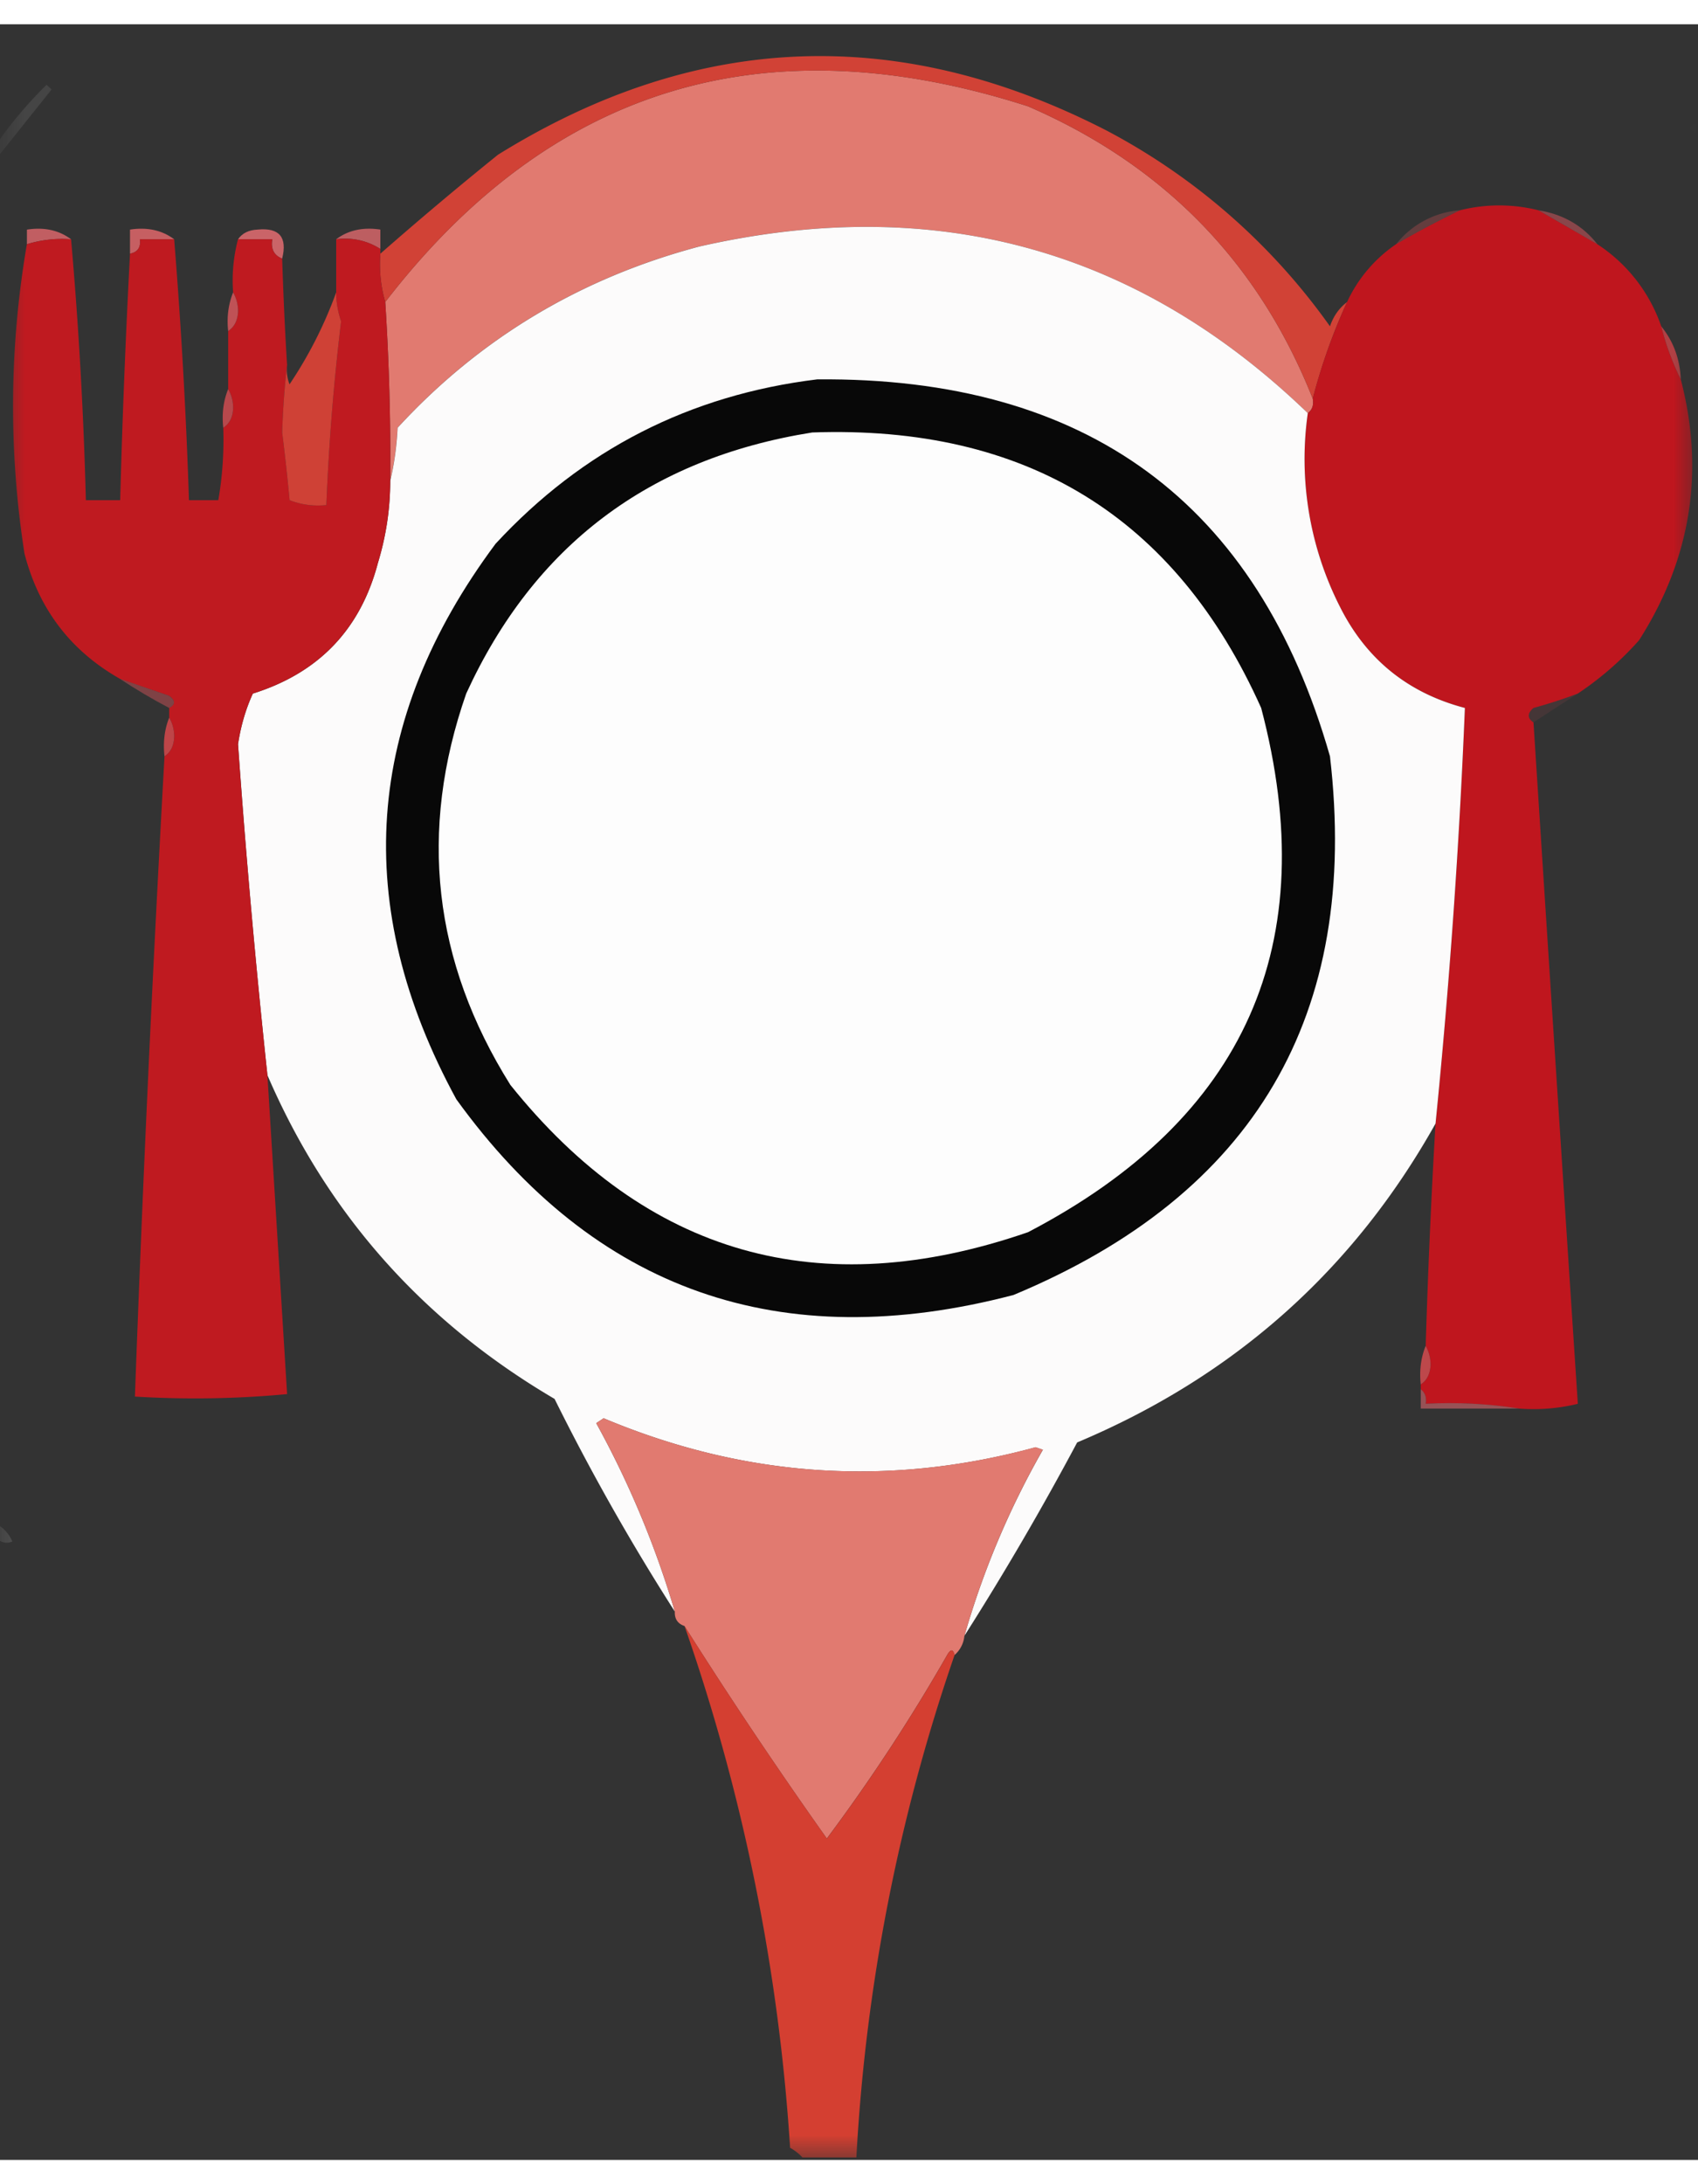 <svg xmlns="http://www.w3.org/2000/svg" xmlns:xlink="http://www.w3.org/1999/xlink" width="35" height="45" viewBox="0 0 35 44"><rect x="0" y="0" width="35" height="44" fill="#333333" stroke="none"/><defs><clipPath id="j"><path d="M0 0h35v44H0z"/></clipPath><clipPath id="r"><path d="M0 0h35v44H0z"/></clipPath><clipPath id="q"><path d="M0 0h35v44H0z"/></clipPath><clipPath id="c"><path d="M0 0h35v44H0z"/></clipPath><clipPath id="p"><path d="M0 0h35v44H0z"/></clipPath><clipPath id="d"><path d="M0 0h35v44H0z"/></clipPath><clipPath id="o"><path d="M0 0h35v44H0z"/></clipPath><clipPath id="e"><path d="M0 0h35v44H0z"/></clipPath><clipPath id="n"><path d="M0 0h35v44H0z"/></clipPath><clipPath id="f"><path d="M0 0h35v44H0z"/></clipPath><clipPath id="m"><path d="M0 0h35v44H0z"/></clipPath><clipPath id="g"><path d="M0 0h35v44H0z"/></clipPath><clipPath id="l"><path d="M0 0h35v44H0z"/></clipPath><clipPath id="h"><path d="M0 0h35v44H0z"/></clipPath><clipPath id="k"><path d="M0 0h35v44H0z"/></clipPath><clipPath id="i"><path d="M0 0h35v44H0z"/></clipPath><clipPath id="b"><path d="M0 0h35v44H0z"/></clipPath><mask id="B"><g filter="url(#a)"><path style="fill:#000;fill-opacity:.376;stroke:none" d="M0 0h35v44H0z"/></g></mask><mask id="J"><g filter="url(#a)"><path style="fill:#000;fill-opacity:.914;stroke:none" d="M0 0h35v44H0z"/></g></mask><mask id="H"><g filter="url(#a)"><path style="fill:#000;fill-opacity:.98;stroke:none" d="M0 0h35v44H0z"/></g></mask><mask id="N"><g filter="url(#a)"><path style="fill:#000;fill-opacity:.984;stroke:none" d="M0 0h35v44H0z"/></g></mask><mask id="F"><g filter="url(#a)"><path style="fill:#000;fill-opacity:.953;stroke:none" d="M0 0h35v44H0z"/></g></mask><mask id="P"><g filter="url(#a)"><path style="fill:#000;fill-opacity:.945;stroke:none" d="M0 0h35v44H0z"/></g></mask><mask id="D"><g filter="url(#a)"><path style="fill:#000;fill-opacity:.635;stroke:none" d="M0 0h35v44H0z"/></g></mask><mask id="R"><g filter="url(#a)"><path style="fill:#000;fill-opacity:.62;stroke:none" d="M0 0h35v44H0z"/></g></mask><mask id="L"><g filter="url(#a)"><path style="fill:#000;fill-opacity:.996;stroke:none" d="M0 0h35v44H0z"/></g></mask><mask id="T"><g filter="url(#a)"><path style="fill:#000;fill-opacity:.153;stroke:none" d="M0 0h35v44H0z"/></g></mask><mask id="z"><g filter="url(#a)"><path style="fill:#000;fill-opacity:.996;stroke:none" d="M0 0h35v44H0z"/></g></mask><mask id="V"><g filter="url(#a)"><path style="fill:#000;fill-opacity:.686;stroke:none" d="M0 0h35v44H0z"/></g></mask><mask id="x"><g filter="url(#a)"><path style="fill:#000;fill-opacity:.969;stroke:none" d="M0 0h35v44H0z"/></g></mask><mask id="X"><g filter="url(#a)"><path style="fill:#000;fill-opacity:.271;stroke:none" d="M0 0h35v44H0z"/></g></mask><mask id="v"><g filter="url(#a)"><path style="fill:#000;fill-opacity:.024;stroke:none" d="M0 0h35v44H0z"/></g></mask><mask id="Z"><g filter="url(#a)"><path style="fill:#000;fill-opacity:.984;stroke:none" d="M0 0h35v44H0z"/></g></mask><mask id="t"><g filter="url(#a)"><path style="fill:#000;fill-opacity:.133;stroke:none" d="M0 0h35v44H0z"/></g></mask><g id="w" clip-path="url(#d)"><path style="stroke:none;fill-rule:evenodd;fill:#d64336;fill-opacity:1" d="M27.766 5.723a12.003 12.003 0 0 0-.707 1.992c-1.11-2.8-3.063-4.809-5.868-6.024-5.421-1.742-9.836-.398-13.25 4.032a2.831 2.831 0 0 1-.101-.996 76.034 76.034 0 0 1 2.426-2.04c4.078-2.53 8.261-2.699 12.546-.496a13.172 13.172 0 0 1 4.602 4.032c.07-.207.188-.375.352-.5zm0 0"/></g><g id="A" clip-path="url(#f)"><path style="stroke:none;fill-rule:evenodd;fill:#b54d51;fill-opacity:1" d="M30.094 3.832c-.442.215-.883.445-1.317.7a1.85 1.85 0 0 1 1.317-.7zm0 0"/></g><g id="O" clip-path="url(#m)"><path style="stroke:none;fill-rule:evenodd;fill:#b74145;fill-opacity:1" d="M34.242 6.223c.254.312.387.68.403 1.093a5.398 5.398 0 0 1-.403-1.093zm0 0"/></g><g id="G" clip-path="url(#i)"><path style="stroke:none;fill-rule:evenodd;fill:#c96063;fill-opacity:1" d="M3.59 4.43h-.707c.023.168-.047.265-.203.297V4.23c.355-.054.66.012.91.2zm0 0"/></g><g id="u" clip-path="url(#c)"><path style="stroke:none;fill-rule:evenodd;fill:#a9a9a9;fill-opacity:1" d="M34.95 2.04v.198c-.134-.066-.134-.133 0-.199zm0 0"/></g><g id="Q" clip-path="url(#n)"><path style="stroke:none;fill-rule:evenodd;fill:#ae4c51;fill-opacity:1" d="M2.477 13.488c.336.117.675.23 1.011.348.13.098.13.18 0 .25-.343-.18-.683-.379-1.011-.598zm0 0"/></g><g id="Y" clip-path="url(#r)"><path style="stroke:none;fill-rule:evenodd;fill:#d63f31;fill-opacity:1" d="M19.676 33.598a38.028 38.028 0 0 0-2.024 10.351H16.54a1.026 1.026 0 0 0-.254-.199A40.482 40.482 0 0 0 14.11 33a98.49 98.49 0 0 0 2.934 4.379 37.061 37.061 0 0 0 2.48-3.781c.07-.125.122-.125.153 0zm0 0"/></g><g id="I" clip-path="url(#j)"><path style="stroke:none;fill-rule:evenodd;fill:#ca6266;fill-opacity:1" d="M7.84 4.629a1.35 1.35 0 0 0-.91-.2c.25-.187.554-.253.91-.199v.399zm0 0"/></g><g id="S" clip-path="url(#o)"><path style="stroke:none;fill-rule:evenodd;fill:#a9484d;fill-opacity:1" d="M32.523 13.79c-.312.198-.617.398-.914.593-.129-.086-.129-.188 0-.297.313-.086.618-.184.914-.297zm0 0"/></g><g id="C" clip-path="url(#g)"><path style="stroke:none;fill-rule:evenodd;fill:#b95156;fill-opacity:1" d="M31.71 3.832c.509.082.915.316 1.216.7-.41-.239-.817-.47-1.215-.7zm0 0"/></g><g id="y" clip-path="url(#e)"><path style="stroke:none;fill-rule:evenodd;fill:#c0161e;fill-opacity:1" d="M31.71 3.832c.4.23.806.461 1.216.7a3.296 3.296 0 0 1 1.316 1.69c.094.38.23.747.403 1.094.496 1.903.21 3.696-.86 5.375-.379.426-.8.79-1.262 1.098-.296.113-.601.211-.914.297-.129.11-.129.21 0 .297.301 4.68.606 9.36.914 14.039a3.859 3.859 0 0 1-1.214.098 9.193 9.193 0 0 0-1.922-.098c.023-.129-.012-.23-.102-.3v-.099c.125-.082.192-.214.203-.398a.803.803 0 0 0-.101-.398c.047-1.528.113-3.055.203-4.579.285-2.847.488-5.699.605-8.562-1.175-.309-2.035-1.004-2.578-2.09a6.718 6.718 0 0 1-.66-3.984c.094-.07.125-.168.102-.297.171-.676.41-1.336.707-1.992a2.926 2.926 0 0 1 1.011-1.192c.434-.254.875-.484 1.317-.699a3.332 3.332 0 0 1 1.617 0zm0 0"/></g><g id="U" clip-path="url(#p)"><path style="stroke:none;fill-rule:evenodd;fill:#c56066;fill-opacity:1" d="M29.285 28.121c.09.07.125.172.102.3.66-.034 1.3 0 1.922.099h-2.024v-.399zm0 0"/></g><g id="K" clip-path="url(#k)"><path style="stroke:none;fill-rule:evenodd;fill:#c01a20;fill-opacity:1" d="M1.465 4.43c.156 1.773.258 3.566.305 5.375h.707c.046-1.692.113-3.387.203-5.078.156-.032.226-.13.203-.297h.707c.144 1.785.246 3.574.305 5.375H4.5a7.32 7.32 0 0 0 .102-1.492c.128-.083.195-.215.203-.399a.774.774 0 0 0-.102-.398V6.32c.125-.082.195-.215.203-.398a.774.774 0 0 0-.101-.399 3.31 3.31 0 0 1 .101-1.093h.707c-.035.199.035.332.203.398.024.73.055 1.461.102 2.192-.055.453-.086.918-.102 1.39.059.465.11.93.153 1.395.242.093.492.129.758.101.05-1.265.152-2.527.304-3.785a1.83 1.83 0 0 1-.101-.598V4.43c.34-.04.64.027.91.199v.098c-.024.343.008.675.101.996.079 1.226.114 2.457.102 3.683 0 .578-.086 1.14-.254 1.692-.36 1.367-1.219 2.265-2.578 2.691-.152.332-.25.68-.305 1.043.16 2.277.364 4.55.606 6.82l.406 6.57c-1.043.098-2.09.114-3.137.051.16-4.386.364-8.78.61-13.191.125-.082.191-.215.199-.398a.774.774 0 0 0-.102-.399v-.2c.13-.07.13-.151 0-.25-.336-.116-.675-.23-1.011-.347C1.457 12.91.8 12.051.504 10.902a19.7 19.7 0 0 1 .05-6.37c.294-.09.598-.126.91-.102zm0 0"/></g><g id="s" clip-path="url(#b)"><path style="stroke:none;fill-rule:evenodd;fill:#b8b8b8;fill-opacity:1" d="M-.05 2.738v-.3c.296-.426.632-.82 1.01-1.192.036.031.067.067.103.098-.375.468-.747.933-1.114 1.394zm0 0"/></g><g id="W" clip-path="url(#q)"><path style="stroke:none;fill-rule:evenodd;fill:#b2b2b2;fill-opacity:1" d="M-.05 30.91a.736.736 0 0 1 .304.348.27.27 0 0 1-.305-.051v-.297zm0 0"/></g><g id="E" clip-path="url(#h)"><path style="stroke:none;fill-rule:evenodd;fill:#c86165;fill-opacity:1" d="M1.465 4.43a2.458 2.458 0 0 0-.91.101v-.3c.355-.055.66.011.91.199zm0 0"/></g><g id="M" clip-path="url(#l)"><path style="stroke:none;fill-rule:evenodd;fill:#d14136;fill-opacity:1" d="M6.93 5.523c0 .207.035.403.101.598a47.208 47.208 0 0 0-.304 3.785 1.606 1.606 0 0 1-.758-.101c-.043-.465-.094-.93-.153-1.395.016-.473.047-.937.102-1.39-.016.136 0 .27.05.398a8.74 8.74 0 0 0 .962-1.895zm0 0"/></g><filter id="a" filterUnits="objectBoundingBox" x="0%" y="0%" width="100%" height="100%"><feColorMatrix in="SourceGraphic" values="0 0 0 0 1 0 0 0 0 1 0 0 0 0 1 0 0 0 1 0"/></filter></defs><path style="stroke:none;fill-rule:evenodd;fill:#e17a70;fill-opacity:1" d="M27.059 7.715c.023.129-.008.226-.102.297-3.516-3.39-7.695-4.535-12.543-3.434-2.457.652-4.531 1.899-6.219 3.734-.02.383-.07.75-.152 1.094a50.417 50.417 0 0 0-.102-3.683c3.414-4.43 7.829-5.774 13.25-4.032 2.805 1.215 4.758 3.223 5.868 6.024zm0 0"/><use xlink:href="#s" mask="url(#t)"/><use xlink:href="#u" mask="url(#v)"/><use xlink:href="#w" mask="url(#x)"/><use xlink:href="#y" mask="url(#z)"/><path style="stroke:none;fill-rule:evenodd;fill:#fcfbfb;fill-opacity:1" d="M26.957 8.012a6.718 6.718 0 0 0 .66 3.984c.543 1.086 1.403 1.781 2.578 2.09-.117 2.863-.32 5.715-.605 8.562-1.692 3.02-4.152 5.211-7.387 6.57A59.845 59.845 0 0 1 19.88 33.2a17.355 17.355 0 0 1 1.617-3.832c-.05-.015-.101-.035-.152-.05-3.024.824-5.992.624-8.903-.598-.05.035-.101.066-.152.101a19.484 19.484 0 0 1 1.621 3.883 46.216 46.216 0 0 1-2.48-4.383c-2.715-1.593-4.688-3.816-5.918-6.668a189.67 189.67 0 0 1-.606-6.82c.055-.363.153-.71.305-1.043 1.36-.426 2.219-1.324 2.578-2.691.168-.551.254-1.114.254-1.692.082-.344.133-.71.152-1.094 1.688-1.835 3.762-3.082 6.22-3.734 4.847-1.101 9.026.043 12.542 3.434zm0 0"/><use xlink:href="#A" mask="url(#B)"/><use xlink:href="#C" mask="url(#D)"/><use xlink:href="#E" mask="url(#F)"/><use xlink:href="#G" mask="url(#H)"/><path style="stroke:none;fill-rule:evenodd;fill:#ca6468;fill-opacity:1" d="M5.816 4.828c-.168-.066-.238-.2-.203-.398h-.707c.086-.125.219-.192.407-.2.445-.043.613.157.503.598zm0 0"/><use xlink:href="#I" mask="url(#J)"/><use xlink:href="#K" mask="url(#L)"/><path style="stroke:none;fill-rule:evenodd;fill:#bf5256;fill-opacity:1" d="M4.805 5.523a.774.774 0 0 1 .101.399c-.008.183-.078.316-.203.398-.031-.285.004-.55.102-.797zm0 0"/><use xlink:href="#M" mask="url(#N)"/><use xlink:href="#O" mask="url(#P)"/><path style="stroke:none;fill-rule:evenodd;fill:#080808;fill-opacity:1" d="M16.844 7.316c5.554-.05 9.078 2.54 10.57 7.766.621 5.328-1.55 9.027-6.523 11.098-4.805 1.258-8.633-.086-11.485-4.032-2.172-3.988-1.902-7.804.809-11.445 1.793-1.937 4-3.066 6.629-3.387zm0 0"/><path style="stroke:none;fill-rule:evenodd;fill:#b7484c;fill-opacity:1" d="M4.703 7.516a.774.774 0 0 1 .102.398c-.008.184-.075.316-.203.399-.032-.29.003-.555.101-.797zm0 0"/><path style="stroke:none;fill-rule:evenodd;fill:#fdfdfd;fill-opacity:1" d="M16.742 8.41c4.403-.156 7.488 1.735 9.254 5.676 1.281 4.86-.32 8.46-4.805 10.8-4.3 1.485-7.859.473-10.671-3.034-1.594-2.543-1.899-5.23-.91-8.063 1.398-3.05 3.773-4.844 7.132-5.379zm0 0"/><use xlink:href="#Q" mask="url(#R)"/><use xlink:href="#S" mask="url(#T)"/><path style="stroke:none;fill-rule:evenodd;fill:#be4548;fill-opacity:1" d="M3.488 14.285a.774.774 0 0 1 .102.399c-.008.183-.074.316-.2.398-.03-.289 0-.555.098-.797zm0 0"/><path style="stroke:none;fill-rule:evenodd;fill:#bd484b;fill-opacity:1" d="M29.387 27.227a.803.803 0 0 1 .101.398c-.011.184-.078.316-.203.398-.031-.289.004-.554.102-.796zm0 0"/><use xlink:href="#U" mask="url(#V)"/><path style="stroke:none;fill-rule:evenodd;fill:#e17a70;fill-opacity:1" d="M19.879 33.2a.6.6 0 0 1-.203.398c-.031-.125-.082-.125-.153 0a37.061 37.061 0 0 1-2.48 3.78A98.49 98.49 0 0 1 14.109 33c-.14-.047-.207-.148-.199-.297a19.484 19.484 0 0 0-1.62-3.883c.05-.035.1-.066.151-.101 2.91 1.222 5.88 1.422 8.903.597.05.016.101.036.152.051A17.355 17.355 0 0 0 19.88 33.2zm0 0"/><use xlink:href="#W" mask="url(#X)"/><use xlink:href="#Y" mask="url(#Z)"/></svg>
